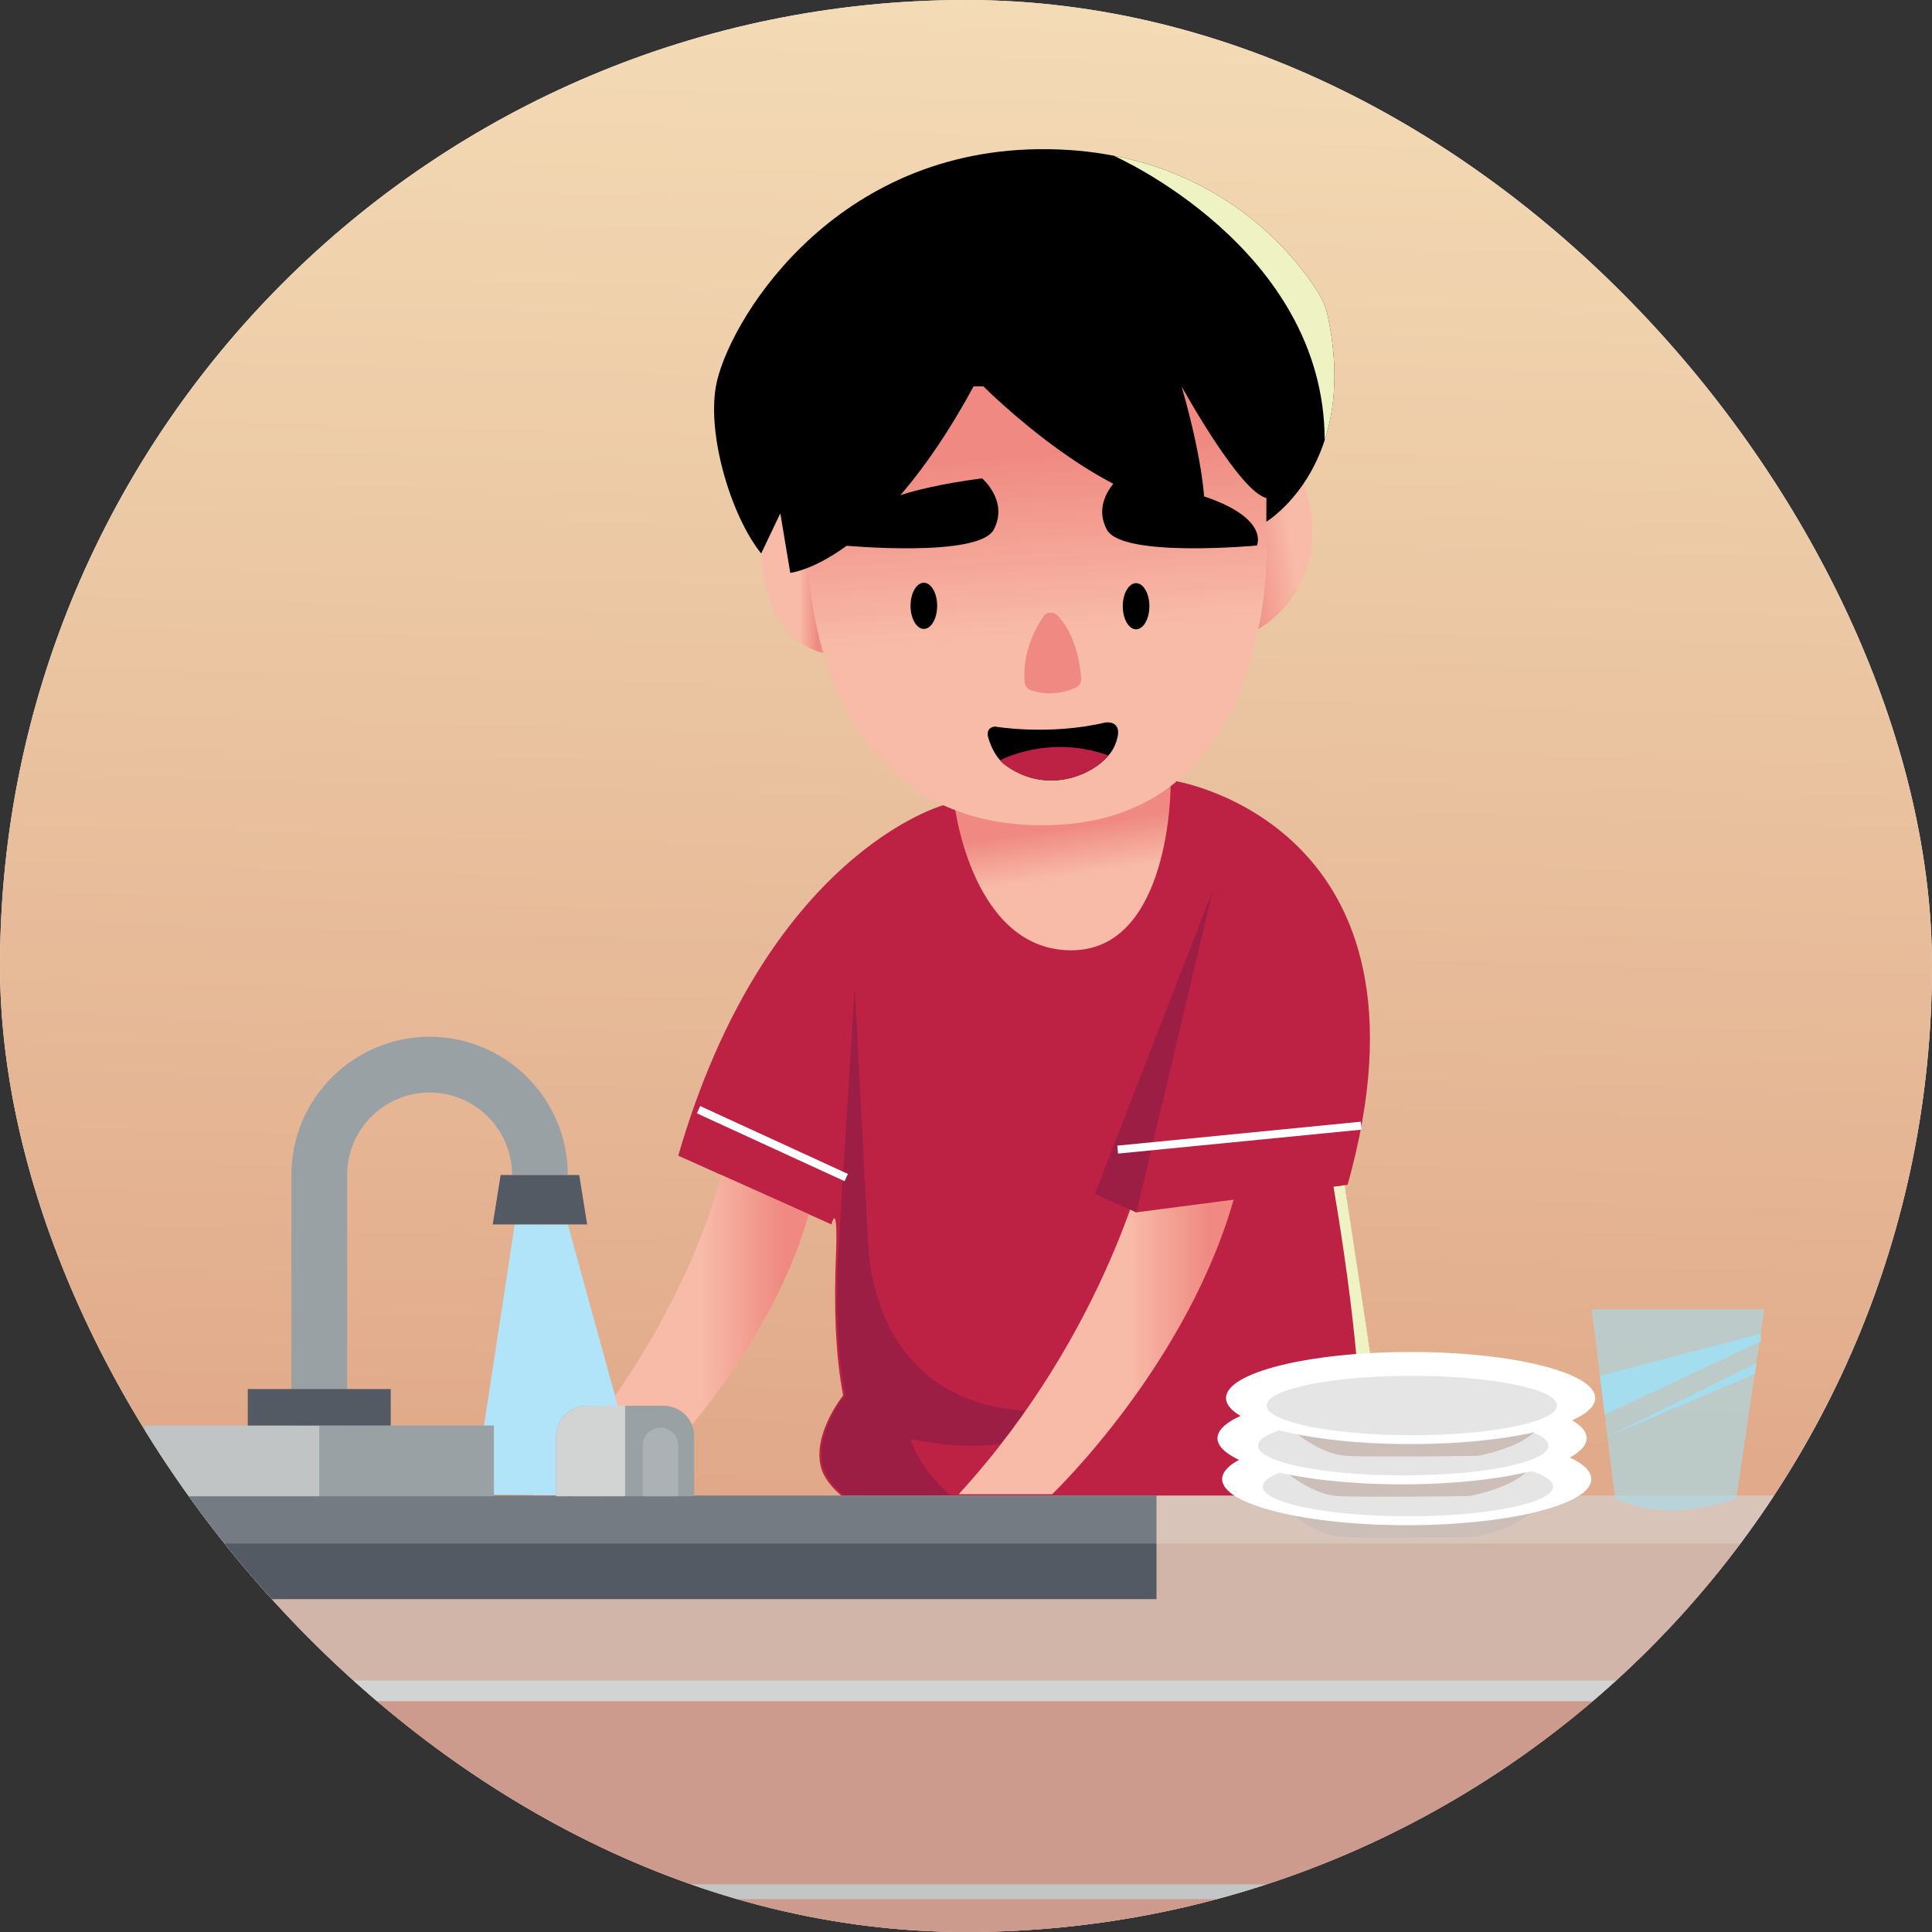<svg width="500" height="500" viewBox="0 0 500 500" fill="none" xmlns="http://www.w3.org/2000/svg">
<rect x="0" y="0" width="500" height="500" fill="#333333" stroke="none"/>
<g clip-path="url(#clip0_1_11231)">
<rect width="500" height="500" rx="250" fill="white"/>
<path d="M142.59 332.806L142.354 333.042C139.165 326.073 137.156 318.158 136.33 309.417C137.156 318.04 139.401 325.837 142.59 332.806Z" fill="#DFDFDF"/>
<path d="M218.427 230.863C233.954 230.863 246.541 218.276 246.541 202.749C246.541 187.222 233.954 174.635 218.427 174.635C202.9 174.635 190.313 187.222 190.313 202.749C190.313 218.276 202.9 230.863 218.427 230.863Z" fill="#DFDFDF"/>
<path d="M303.361 131.876H204.37C161.372 131.876 135.738 157.51 135.738 200.508V299.498C135.738 312.374 137.983 323.596 142.354 333.047C152.512 355.491 174.248 368.13 204.37 368.13H303.361C346.359 368.13 371.993 342.497 371.993 299.498V272.447V200.508C371.993 157.51 346.359 131.876 303.361 131.876ZM352.738 255.909C343.524 247.995 328.64 247.995 319.426 255.909L270.285 298.081C261.071 305.995 246.187 305.995 236.973 298.081L232.957 294.773C224.57 287.449 211.222 286.741 201.771 293.12L157.592 322.769C154.993 316.154 153.457 308.476 153.457 299.498V200.508C153.457 167.196 171.058 149.595 204.37 149.595H303.361C336.673 149.595 354.274 167.196 354.274 200.508V257.209L352.738 255.909Z" fill="#DFDFDF"/>
<g clip-path="url(#clip1_1_11231)">
<path d="M610.537 -12.985H-34.091V632.429H610.537V-12.985Z" fill="url(#paint0_linear_1_11231)"/>
<path d="M196.997 143.242C196.997 143.242 197.027 165.247 213.08 168.984C213.08 168.984 209.32 154.566 209.32 146.85C209.32 146.85 207.124 148.025 204.518 148.251L201.952 132.851L196.997 143.242Z" fill="url(#paint1_linear_1_11231)"/>
<path d="M325.562 162.863C325.562 162.863 346.27 152.121 337.447 125.034C337.447 125.034 332.599 132.185 327.728 135.026C327.728 135.026 328.328 152.061 325.562 162.863Z" fill="url(#paint2_linear_1_11231)"/>
<path d="M362.52 430.068L357.806 430.184L235.924 433.149L213.671 433.693L218.156 387.43L218.211 386.835L219.913 386.701L351.336 376.439L357.2 375.979L357.688 375.94L362.52 430.068Z" fill="#CEAA87"/>
<path d="M235.924 396.165V433.148L213.671 433.691L218.211 386.833L219.913 386.7L235.924 396.165Z" fill="#A58972"/>
<path d="M348.203 308.1C348.483 310.481 349.707 318.644 351.106 327.77C353.332 342.274 355.995 359.209 355.995 359.209C360.7 366.267 357.666 374.778 357.202 375.98C357.166 376.074 357.146 376.124 357.146 376.124C354.134 379.577 351.095 382.611 348.04 385.277C348.038 385.279 348.038 385.279 348.036 385.282C329.69 401.277 310.591 403.952 291.598 403.477C291.586 403.475 291.575 403.475 291.558 403.477C282.494 403.245 273.454 402.298 264.533 401.737C242.188 400.331 226.199 394.081 218.158 387.432C215.133 384.929 213.229 382.37 212.541 379.991C210.019 371.291 218.203 361.142 218.203 361.142C216.087 350.143 215.863 337.121 216.323 325.686V325.684C216.963 309.733 215.182 316.884 215.182 316.884L175.527 299.091C198.241 220.8 244.143 208.387 244.143 208.387C281.542 222.794 304.289 202.162 304.289 202.162C304.289 202.162 304.289 202.162 304.291 202.164" fill="#BD2143"/>
<path d="M247.076 208.604C247.076 208.604 251.692 246.356 277.644 245.933C302.959 245.52 302.959 203.456 302.959 203.456L247.076 208.604Z" fill="url(#paint3_linear_1_11231)"/>
<path d="M327.723 136.234C327.723 136.234 332.556 212.108 271.662 213.559C210.768 215.009 209.32 147.349 209.32 147.349V99.988H327.813L327.723 136.234Z" fill="url(#paint4_linear_1_11231)"/>
<path d="M342.831 113.896V113.898C337.967 128.881 327.726 135.027 327.726 135.027L327.743 128.864C320.929 127.429 306.03 100.415 305.798 99.993C311.956 121.496 311.773 131.4 311.773 131.4C287.853 133.576 254.504 99.989 254.504 99.989H251.969C226.959 146.14 204.516 148.252 204.516 148.252L201.948 132.852L196.995 143.244C189.384 133.819 182.979 113.039 185.276 99.989C188.018 84.398 214.271 39.338 268.566 38.612C275.68 38.517 282.208 39.136 288.18 40.29C319.865 46.395 335.908 67.418 341.054 75.575C342.311 77.567 343.201 79.767 343.682 82.073C346.489 95.451 345.423 105.924 342.831 113.896Z" fill="black"/>
<path d="M254.156 123.798C254.156 123.798 261.096 129.645 257.186 137.054C253.275 144.462 218.343 141.179 218.343 141.179C218.343 141.179 212.55 129.241 254.156 123.798Z" fill="black"/>
<path d="M289.473 123.798C289.473 123.798 282.533 129.645 286.444 137.054C290.354 144.462 325.287 141.179 325.287 141.179C325.287 141.179 331.082 129.241 289.473 123.798Z" fill="black"/>
<path d="M239.093 162.76C240.994 162.76 242.536 160.085 242.536 156.786C242.536 153.487 240.994 150.812 239.093 150.812C237.192 150.812 235.651 153.487 235.651 156.786C235.651 160.085 237.192 162.76 239.093 162.76Z" fill="black"/>
<path d="M294.016 162.864C295.917 162.864 297.458 160.19 297.458 156.891C297.458 153.591 295.917 150.917 294.016 150.917C292.115 150.917 290.573 153.591 290.573 156.891C290.573 160.19 292.115 162.864 294.016 162.864Z" fill="black"/>
<path d="M288.547 192.862C288.173 193.755 287.604 194.658 286.867 195.524C286.867 195.524 286.867 195.526 286.864 195.528C282.034 201.227 270.074 205.533 259.872 197.776C259.872 197.776 259.433 197.458 258.819 196.753C257.914 195.719 256.625 193.85 255.763 190.928C255.763 190.928 254.857 188.358 257.452 188.029C257.452 188.029 271.469 190.444 286.052 186.98C286.056 186.983 291.366 186.097 288.547 192.862Z" fill="black"/>
<path d="M336.02 278.56L336.503 269.136" stroke="#EF8981" stroke-width="2.066" stroke-miterlimit="10"/>
<path d="M329.657 283.392V275.336" stroke="#EF8981" stroke-width="2.066" stroke-miterlimit="10"/>
<path d="M321.845 289.109V280.007" stroke="#EF8981" stroke-width="2.066" stroke-miterlimit="10"/>
<path d="M409.471 279.375L409.479 279.369V279.377" fill="url(#paint5_linear_1_11231)"/>
<path d="M270.031 159.566C267.921 162.675 264.485 169.029 265.2 176.635C265.286 177.557 265.916 178.335 266.793 178.632C268.961 179.364 273.396 180.265 278.456 177.907C279.341 177.495 279.879 176.577 279.808 175.604C279.563 172.235 278.473 164.188 273.626 159.237C272.599 158.188 270.856 158.349 270.031 159.566Z" fill="#EF8981"/>
<path d="M216.862 325.502L221.207 255.613L224.699 322.584L216.862 325.502Z" fill="#9C1E45"/>
<path d="M292.185 403.291C292.185 403.291 292.17 403.291 292.14 403.293C292.127 403.291 292.116 403.291 292.099 403.293C283.035 403.061 273.996 402.113 265.074 401.552C234.321 399.618 215.605 388.503 213.083 379.807C210.56 371.106 218.745 360.958 218.745 360.958C216.628 349.958 216.405 336.937 216.864 325.501L224.701 321.616C224.701 321.616 224.303 370.262 277.646 364.826C277.646 364.826 268.282 378.96 235.662 372.437C235.66 372.437 242.506 399.352 292.185 403.291Z" fill="#9C1E45"/>
<path d="M283.977 402.923L285.674 429.894H296.794V403.292L283.977 402.923Z" stroke="#A58972" stroke-width="2.066" stroke-miterlimit="10"/>
<path d="M342.831 113.895C342.713 64.136 288.179 40.287 288.179 40.287H288.182C319.867 46.392 335.91 67.415 341.056 75.572C342.313 77.564 343.203 79.764 343.684 82.07C346.488 95.45 345.422 105.923 342.831 113.895Z" fill="#EFF3C3"/>
<path d="M362.521 430.067L357.809 430.183L354.091 389.61C353.608 387.322 343.064 388.458 343.064 388.458C343.066 388.456 348.036 385.28 348.038 385.278C349.658 383.215 350.707 380.125 351.336 376.438C354.265 359.235 345.094 307.091 345.094 307.091L348.008 306.711C350.234 321.215 355.995 359.209 355.995 359.209C360.701 366.268 357.667 374.779 357.203 375.981L357.69 375.942L362.521 430.067Z" fill="#EFF3C3"/>
<path d="M286.867 195.524C286.867 195.524 286.867 195.526 286.865 195.528C282.034 201.226 270.074 205.533 259.872 197.776C259.872 197.776 259.434 197.458 258.819 196.753C258.819 196.751 258.819 196.751 258.819 196.751C258.819 196.751 271.505 189.933 286.867 195.524Z" fill="#BD2143"/>
<path d="M186.672 304.088C186.672 304.088 176.666 347.42 137.603 387.221H161.779C161.779 387.221 197.5 355.491 209.32 314.252L186.672 304.088Z" fill="url(#paint6_linear_1_11231)"/>
<path d="M297.187 297.505C297.187 297.505 287.18 343.998 248.118 386.7H272.294C272.294 386.7 308.015 352.655 319.835 308.408L297.187 297.505Z" fill="url(#paint7_linear_1_11231)"/>
<path d="M312.284 234.349L293.85 313.788L348.766 306.609C374.826 213.581 304.289 202.16 304.289 202.16" fill="#BD2143"/>
<path d="M313.874 230.398L283.353 308.961L294.101 313.79L313.874 230.398Z" fill="#9C1E45"/>
<path d="M133.215 316.881L122.536 386.701L166.332 387.223L146.95 316.881H133.215Z" fill="#B1E3F9"/>
<path d="M624.992 434.857H-79.142V632.232H624.992V434.857Z" fill="#CD9B8E"/>
<path d="M624.992 487.664H-79.142V491.478H624.992V487.664Z" fill="#C3C6C7"/>
<path d="M624.992 434.857H-79.142V440.262H624.992V434.857Z" fill="#D2D3D3"/>
<path d="M-105.68 387.052C-118.882 387.052 -129.585 397.753 -129.585 410.955C-129.585 424.157 -118.882 434.86 -105.68 434.86H624.989V387.054H-105.68V387.052Z" fill="#D0B5A8"/>
<path d="M299.299 387.052H-54.228V413.855H299.299V387.052Z" fill="#535A63"/>
<path opacity="0.2" d="M-105.679 387.052C-118.881 387.052 -129.584 397.753 -129.584 410.955C-129.584 413.106 -129.273 415.179 -128.742 417.158C-126.007 406.971 -116.733 399.463 -105.682 399.463H624.987V387.05H-105.679V387.052Z" fill="white"/>
<path d="M-14.409 387.225V371.675C-14.409 367.347 -10.865 363.804 -6.538 363.804H13.465C17.795 363.804 21.336 367.347 21.336 371.675V387.225H-14.409Z" fill="#9AA1A5"/>
<path d="M12.612 369.487C15.15 369.487 17.208 371.544 17.208 374.084V387.225H8.016V374.084C8.016 371.546 10.074 369.487 12.612 369.487Z" fill="#ABB1B5"/>
<path d="M-6.538 363.804C-10.867 363.804 -14.409 367.347 -14.409 371.675V387.225H3.465V363.804H-6.538Z" fill="#D2D3D3"/>
<path d="M143.907 387.225V371.675C143.907 367.347 147.451 363.804 151.778 363.804H171.781C176.109 363.804 179.652 367.347 179.652 371.675V387.225H143.907Z" fill="#9AA1A5"/>
<path d="M152.632 369.487C150.094 369.487 148.036 371.544 148.036 374.084V387.225H157.228V374.084C157.228 371.546 155.17 369.487 152.632 369.487Z" fill="#ABB1B5"/>
<path d="M170.928 369.487C173.466 369.487 175.524 371.544 175.524 374.084V387.225H166.332V374.084C166.332 371.546 168.388 369.487 170.928 369.487Z" fill="#ABB1B5"/>
<path d="M151.778 363.804C147.451 363.804 143.907 367.347 143.907 371.675V387.225H161.781V363.804H151.778Z" fill="#D2D3D3"/>
<path d="M127.82 368.919H37.424V387.224H127.82V368.919Z" fill="#9AA1A5"/>
<path opacity="0.7" d="M82.623 368.919H37.424V387.224H82.623V368.919Z" fill="#D2D3D3"/>
<path d="M89.836 368.919H75.405V304.089C75.405 284.365 91.451 268.316 111.177 268.316C130.903 268.316 146.95 284.363 146.95 304.089H132.519C132.519 292.32 122.944 282.747 111.177 282.747C99.408 282.747 89.836 292.32 89.836 304.089V368.919Z" fill="#9AA1A5"/>
<path d="M149.902 304.092H129.566L127.516 316.883H151.952L149.902 304.092Z" fill="#535A63"/>
<path d="M101.121 359.484H64.124V368.922H101.121V359.484Z" fill="#535A63"/>
<path d="M180.785 287.19L219.008 304.752M289.256 297.521L352.273 291.323" stroke="white" stroke-width="2.066"/>
<path d="M333.284 390.94C333.284 390.94 340.314 397.316 347.342 397.748C354.372 398.179 381.453 397.748 381.453 397.748C381.453 397.748 392.679 395.8 396.848 390.822L333.284 390.94Z" fill="#CCBFBA"/>
<path d="M364.06 394.717C390.444 394.717 411.831 389.38 411.831 382.797C411.831 376.213 390.444 370.876 364.06 370.876C337.677 370.876 316.289 376.213 316.289 382.797C316.289 389.38 337.677 394.717 364.06 394.717Z" fill="white"/>
<path d="M364.367 392.413C385.116 392.413 401.936 388.974 401.936 384.732C401.936 380.489 385.116 377.05 364.367 377.05C343.619 377.05 326.799 380.489 326.799 384.732C326.799 388.974 343.619 392.413 364.367 392.413Z" fill="#E5E5E5"/>
<path d="M332.078 380.364C332.078 380.364 339.108 386.74 346.135 387.172C353.165 387.603 380.247 387.172 380.247 387.172C380.247 387.172 391.472 385.224 395.642 380.246L332.078 380.364Z" fill="#CCBFBA"/>
<path d="M362.854 384.14C389.237 384.14 410.625 378.803 410.625 372.219C410.625 365.636 389.237 360.299 362.854 360.299C336.471 360.299 315.083 365.636 315.083 372.219C315.083 378.803 336.471 384.14 362.854 384.14Z" fill="white"/>
<path d="M363.161 381.837C383.909 381.837 400.729 378.398 400.729 374.155C400.729 369.913 383.909 366.474 363.161 366.474C342.413 366.474 325.593 369.913 325.593 374.155C325.593 378.398 342.413 381.837 363.161 381.837Z" fill="#E5E5E5"/>
<path d="M334.289 369.953C334.289 369.953 341.319 376.329 348.347 376.76C355.377 377.192 382.458 376.76 382.458 376.76C382.458 376.76 393.683 374.812 397.853 369.835L334.289 369.953Z" fill="#CCBFBA"/>
<path d="M365.065 373.729C391.448 373.729 412.836 368.392 412.836 361.808C412.836 355.225 391.448 349.888 365.065 349.888C338.682 349.888 317.294 355.225 317.294 361.808C317.294 368.392 338.682 373.729 365.065 373.729Z" fill="white"/>
<path d="M365.372 371.425C386.12 371.425 402.94 367.986 402.94 363.743C402.94 359.501 386.12 356.062 365.372 356.062C344.624 356.062 327.804 359.501 327.804 363.743C327.804 367.986 344.624 371.425 365.372 371.425Z" fill="#E5E5E5"/>
<path opacity="0.61" d="M417.975 387.823L411.94 338.843H456.597L449.354 387.823C449.356 387.823 432.46 394.664 417.975 387.823Z" fill="#A4DDEE"/>
<path d="M455.667 345.143L414.065 356.082L415.296 366.078L455.667 347.158" fill="#A4DDEE"/>
<path d="M415.998 371.772L454.531 352.825L454.119 355.61L415.998 371.772Z" fill="#A4DDEE"/>
</g>
</g>
<defs>
<linearGradient id="paint0_linear_1_11231" x1="303.635" y1="-233.897" x2="274.668" y2="787.852" gradientUnits="userSpaceOnUse">
<stop offset="0.113" stop-color="#F9EBC3"/>
<stop offset="1" stop-color="#CD755C"/>
</linearGradient>
<linearGradient id="paint1_linear_1_11231" x1="196.997" y1="150.918" x2="213.081" y2="150.918" gradientUnits="userSpaceOnUse">
<stop offset="0.613" stop-color="#F8BBA8"/>
<stop offset="0.909" stop-color="#EF8981"/>
</linearGradient>
<linearGradient id="paint2_linear_1_11231" x1="364.764" y1="139.338" x2="315.953" y2="146.104" gradientUnits="userSpaceOnUse">
<stop offset="0.613" stop-color="#F8BBA8"/>
<stop offset="0.909" stop-color="#EF8981"/>
</linearGradient>
<linearGradient id="paint3_linear_1_11231" x1="282.128" y1="253.075" x2="275.617" y2="210.016" gradientUnits="userSpaceOnUse">
<stop offset="0.613" stop-color="#F8BBA8"/>
<stop offset="0.907" stop-color="#EF8981"/>
</linearGradient>
<linearGradient id="paint4_linear_1_11231" x1="278.98" y1="261.389" x2="266.898" y2="101.908" gradientUnits="userSpaceOnUse">
<stop offset="0.613" stop-color="#F8BBA8"/>
<stop offset="0.907" stop-color="#EF8981"/>
</linearGradient>
<linearGradient id="paint5_linear_1_11231" x1="409.478" y1="279.36" x2="409.475" y2="279.381" gradientUnits="userSpaceOnUse">
<stop offset="0.613" stop-color="#F8BBA8"/>
<stop offset="0.907" stop-color="#EF8981"/>
</linearGradient>
<linearGradient id="paint6_linear_1_11231" x1="137.604" y1="345.655" x2="209.321" y2="345.655" gradientUnits="userSpaceOnUse">
<stop offset="0.613" stop-color="#F8BBA8"/>
<stop offset="0.907" stop-color="#EF8981"/>
</linearGradient>
<linearGradient id="paint7_linear_1_11231" x1="248.119" y1="342.103" x2="319.836" y2="342.103" gradientUnits="userSpaceOnUse">
<stop offset="0.613" stop-color="#F8BBA8"/>
<stop offset="0.907" stop-color="#EF8981"/>
</linearGradient>
<clipPath id="clip0_1_11231">
<rect width="500" height="500" rx="250" fill="white"/>
</clipPath>
<clipPath id="clip1_1_11231">
<rect width="644.628" height="644.628" fill="white" transform="translate(-34.091 -12.396)"/>
</clipPath>
</defs>
</svg>
